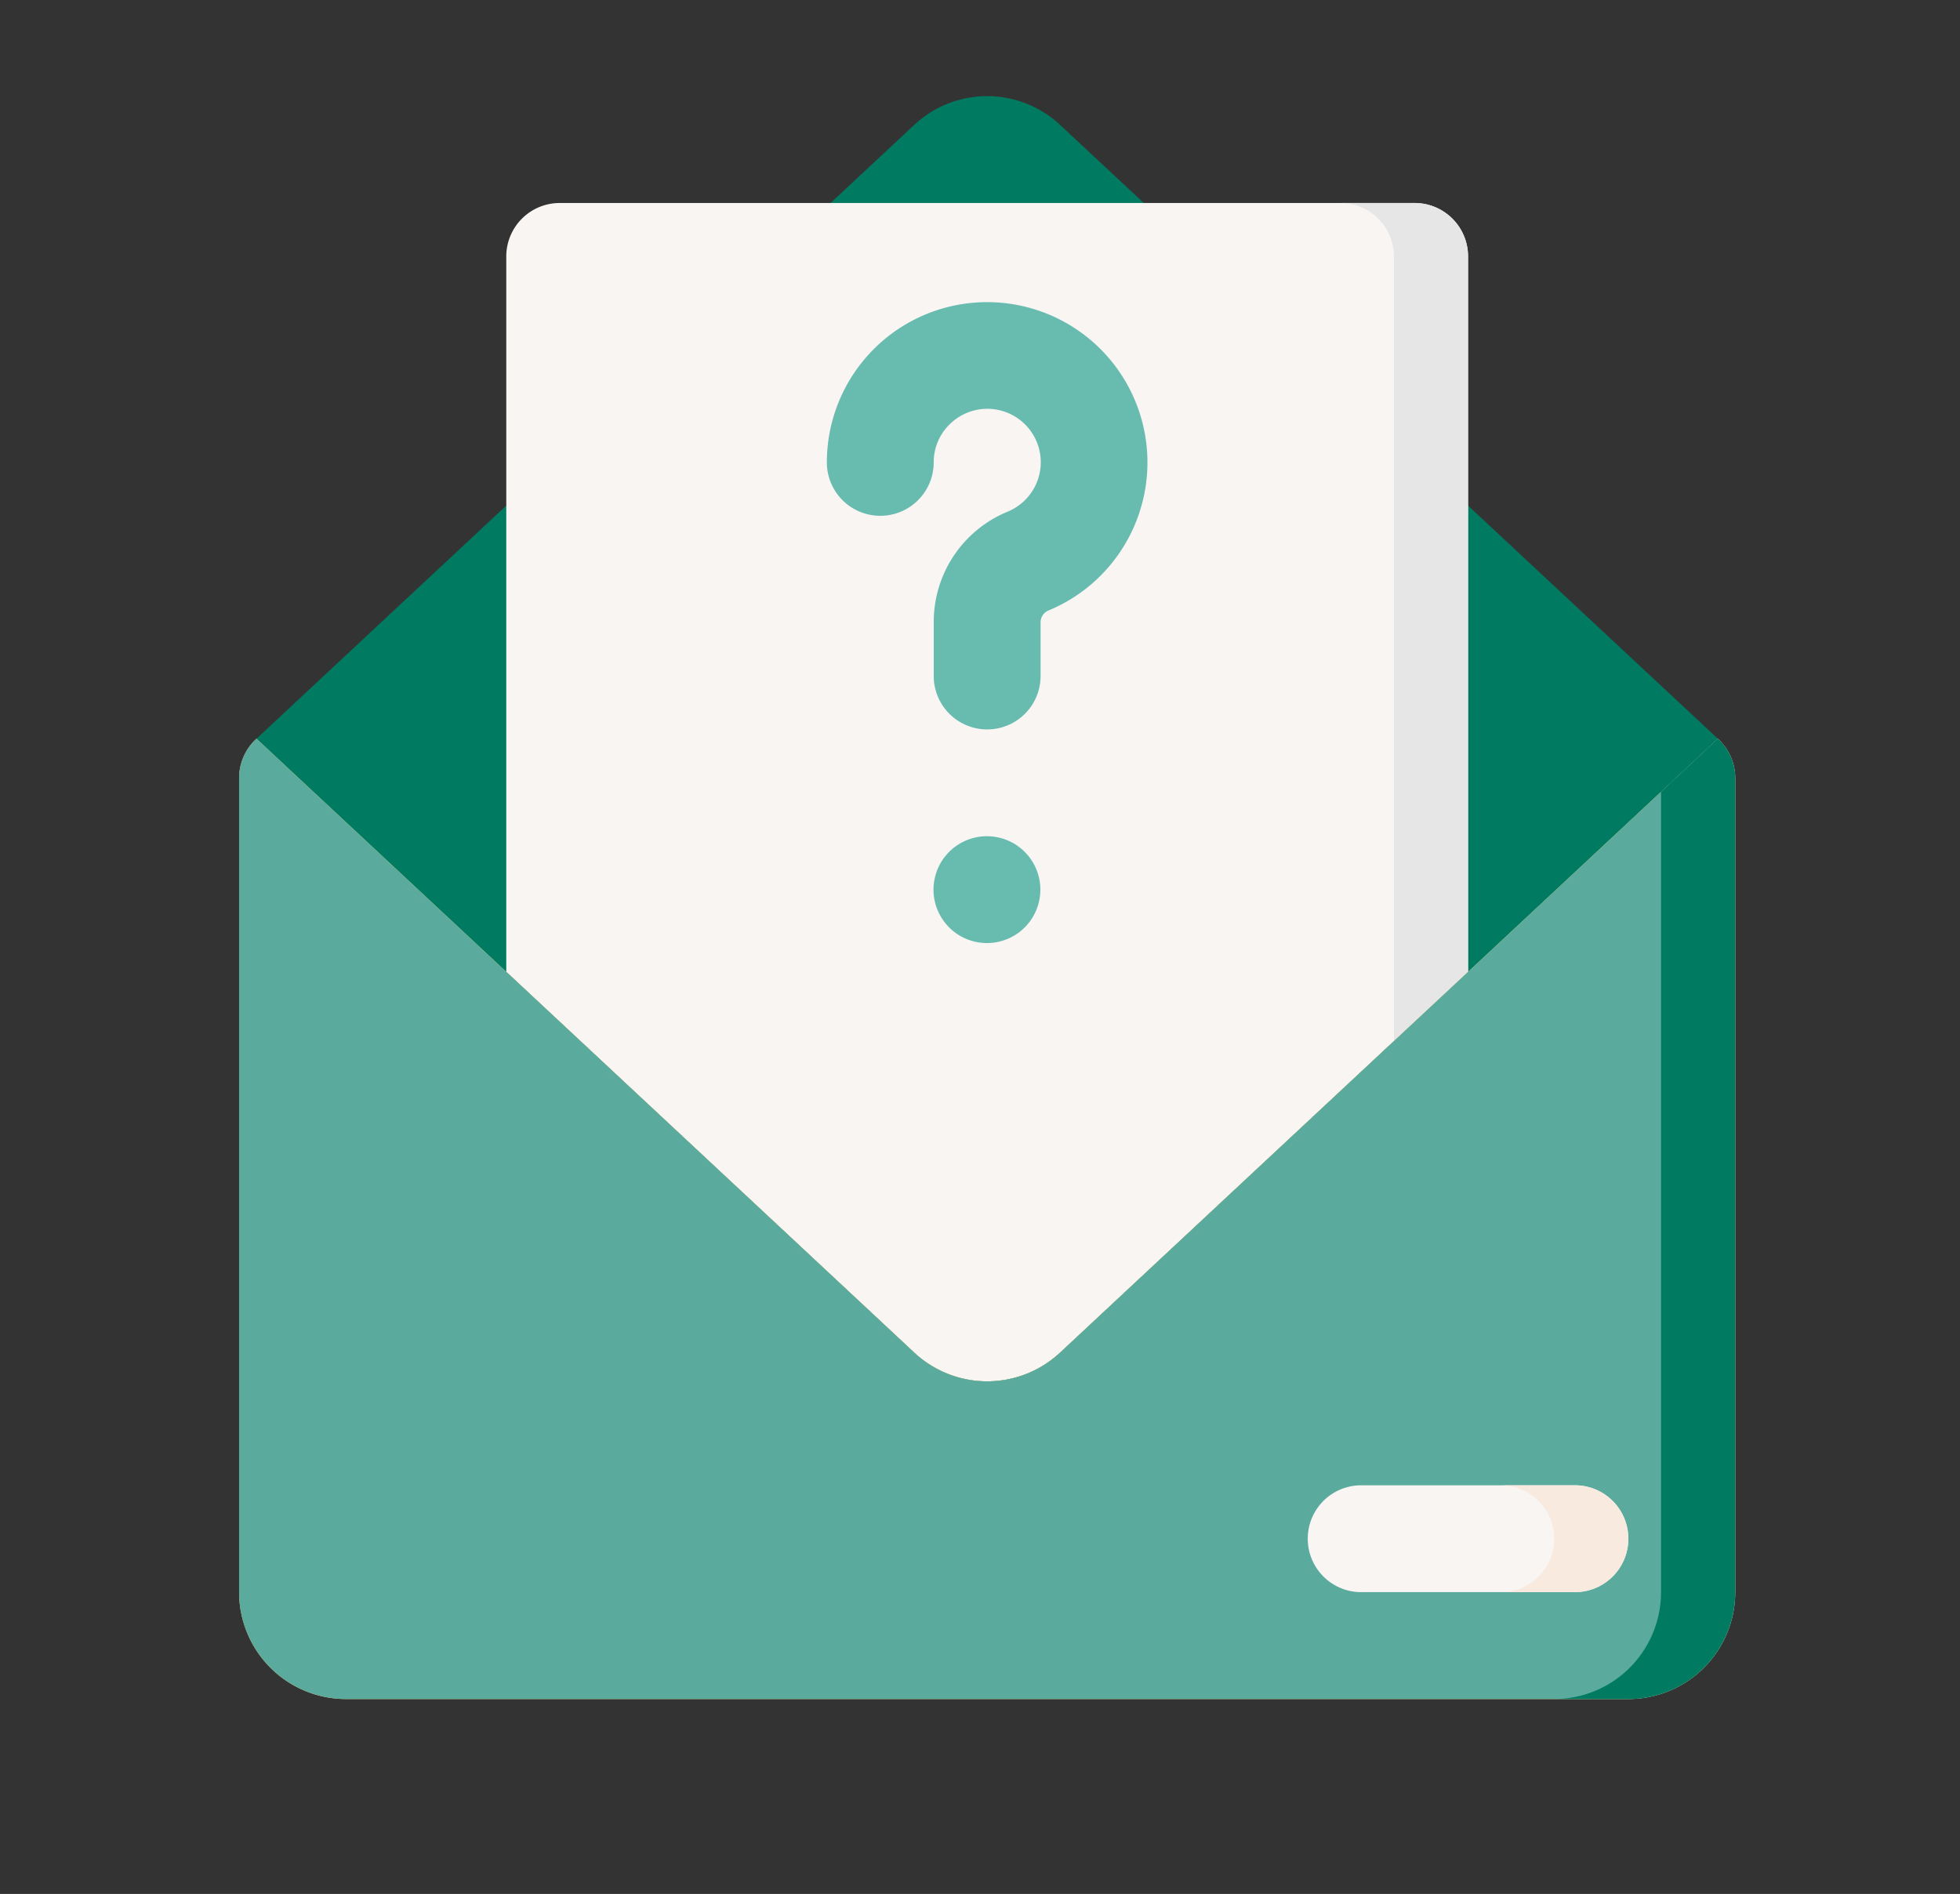 <svg xmlns="http://www.w3.org/2000/svg" xmlns:xlink="http://www.w3.org/1999/xlink" width="119" height="115" viewBox="0 0 119 115"><rect x="0" y="0" width="119" height="115" fill="#333333" stroke="none"/><defs><style>.a{clip-path:url(#b);}.b{fill:#007b61;}.c{fill:#f9f5f3;}.d{fill:#e6e6e6;}.e{fill:#ffce69;}.f{fill:#5aaa9e;}.g{fill:#f9eae0;}.h{fill:#68bbaf;}</style><clipPath id="b"><rect width="119" height="115"/></clipPath></defs><g id="a" class="a"><g transform="translate(-2.049 5.838)"><path class="b" d="M110.677,39.016,70.74,1.745a6.488,6.488,0,0,0-8.854,0L21.95,39.016V79.667h88.727Z" transform="translate(-4.33)"/><path class="c" d="M115.494,94.836l8.676,8.1a6.488,6.488,0,0,0,8.854,0l24.77-23.117V36.377a3.244,3.244,0,0,0-3.244-3.244H102.643A3.244,3.244,0,0,0,99.4,36.377V79.815Z" transform="translate(-66.613 -26.645)"/><path class="d" d="M362.538,33.134h-4.5a3.244,3.244,0,0,1,3.244,3.244V84.02l4.5-4.2V36.378a3.244,3.244,0,0,0-3.244-3.244Z" transform="translate(-274.601 -26.646)"/><path class="e" d="M17.62,199.242l31.261,29.175,8.676,8.1a6.488,6.488,0,0,0,8.854,0l39.937-37.271a3.235,3.235,0,0,1,1.054,2.393v49.425a6.488,6.488,0,0,1-6.488,6.488H23.054a6.488,6.488,0,0,1-6.488-6.488V201.636a3.236,3.236,0,0,1,1.054-2.394Z" transform="translate(0 -160.226)"/><path class="f" d="M17.62,199.242l31.261,29.175,8.676,8.1a6.488,6.488,0,0,0,8.854,0l39.937-37.271a3.235,3.235,0,0,1,1.054,2.393v49.425a6.488,6.488,0,0,1-6.488,6.488H23.054a6.488,6.488,0,0,1-6.488-6.488V201.636a3.236,3.236,0,0,1,1.054-2.394Z" transform="translate(0 -160.226)"/><path class="b" d="M434.239,199.245l-3.45,3.22v48.6a6.488,6.488,0,0,1-6.488,6.488h4.5a6.488,6.488,0,0,0,6.488-6.488V201.638A3.236,3.236,0,0,0,434.239,199.245Z" transform="translate(-327.892 -160.228)"/><path class="c" d="M364.121,437.223a3.244,3.244,0,1,0,0-6.488H351.144a3.244,3.244,0,1,0,0,6.488Z" transform="translate(-266.452 -346.388)"/><path class="g" d="M412.238,430.736h-4.5a3.244,3.244,0,1,1,0,6.488h4.5a3.244,3.244,0,1,0,0-6.488Z" transform="translate(-314.569 -346.388)"/><g transform="translate(52.251 12.5)"><g transform="translate(0)"><circle class="h" cx="3.244" cy="3.244" r="3.244" transform="matrix(0.16, -0.987, 0.987, 0.16, 5.998, 38.363)"/><path class="h" d="M208.533,89.788a3.244,3.244,0,0,1-3.244-3.244V83.3a7.232,7.232,0,0,1,4.475-6.729A3.245,3.245,0,1,0,206.32,71.2a3.212,3.212,0,0,0-1.032,2.373,3.244,3.244,0,1,1-6.488,0,9.732,9.732,0,1,1,13.428,9.005.778.778,0,0,0-.452.727v3.244A3.244,3.244,0,0,1,208.533,89.788Z" transform="translate(-198.8 -63.836)"/></g></g></g></g></svg>